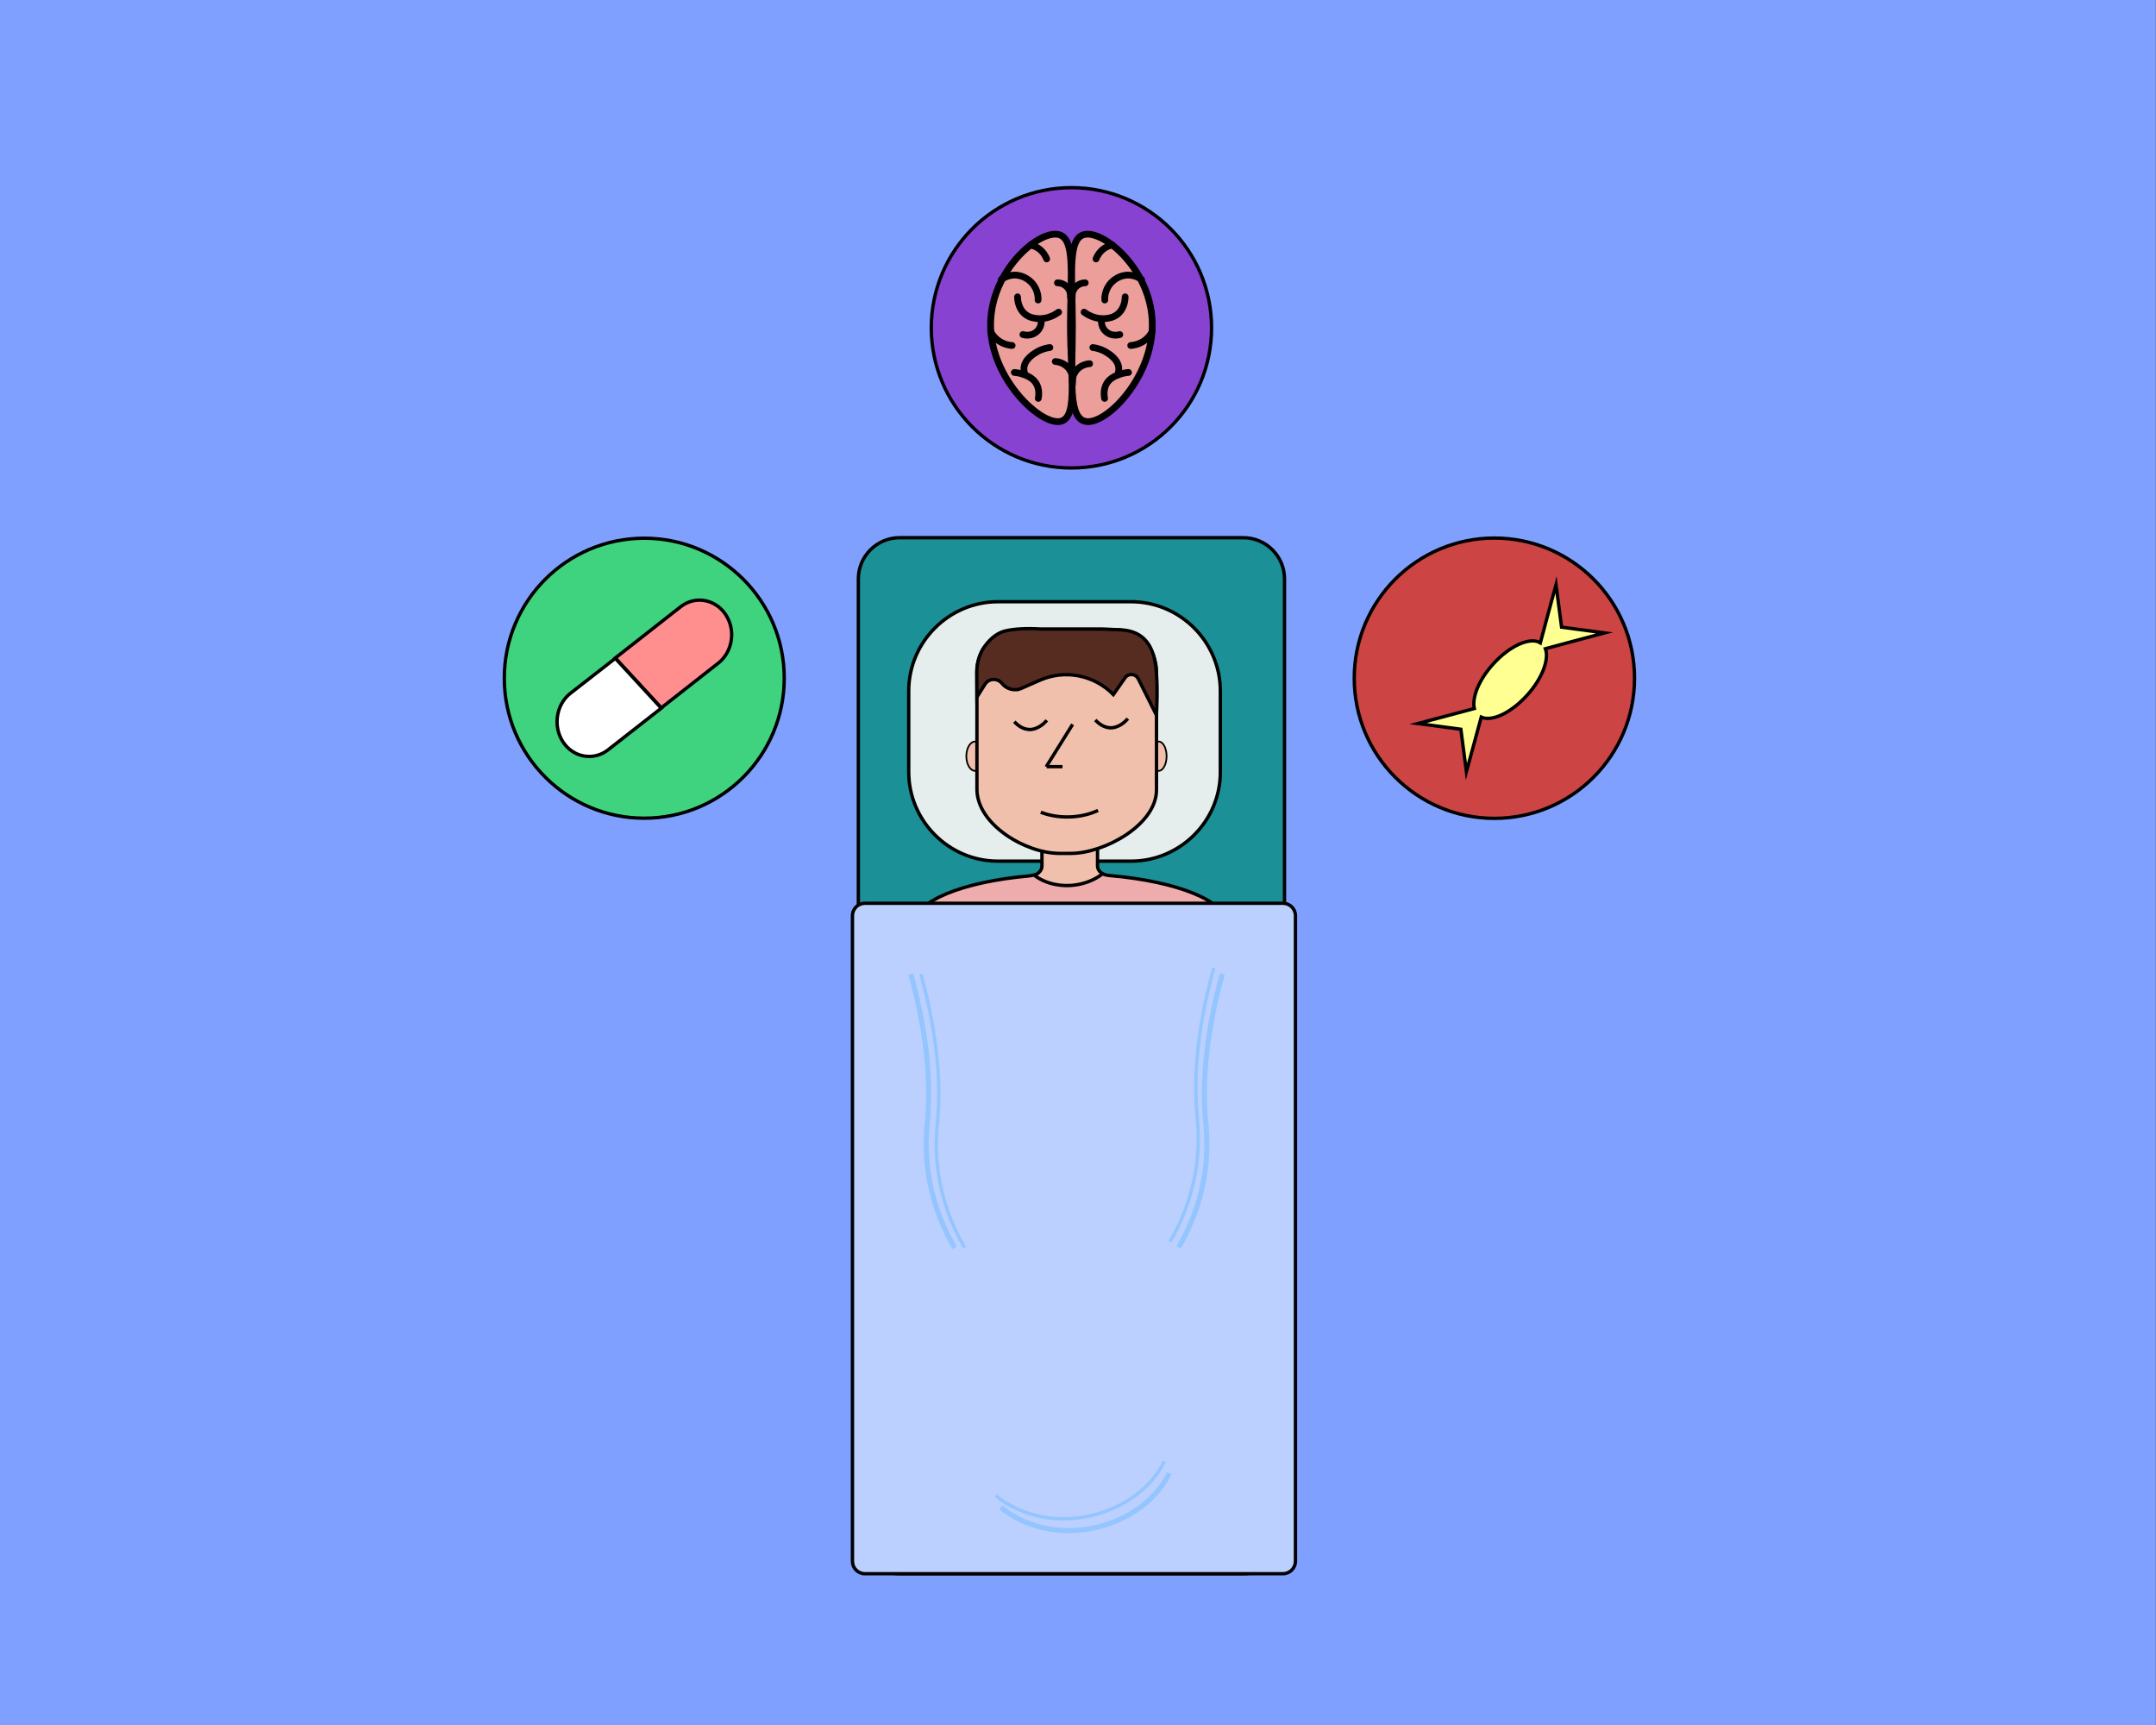 <?xml version="1.0" encoding="utf-8"?>
<!-- Generator: Adobe Illustrator 24.0.2, SVG Export Plug-In . SVG Version: 6.00 Build 0)  -->
<svg version="1.1" id="Layer_1" xmlns="http://www.w3.org/2000/svg" xmlns:xlink="http://www.w3.org/1999/xlink" x="0px" y="0px"
	 viewBox="0 0 1280 1024" enable-background="new 0 0 1280 1024" xml:space="preserve">
<rect x="0" y="0" width="1280" height="1024" fill="#333333" stroke="none"/>
<rect x="-0.1" fill="#80A0FF" width="1280" height="1024"/>
<g id="bed">
	<path fill="#1B9096" stroke="#000000" stroke-width="2" stroke-miterlimit="10" d="M738.2,934.2H534c-13.4,0-24.4-11-24.4-24.4
		V343.6c0-13.4,11-24.4,24.4-24.4h204.2c13.4,0,24.4,11,24.4,24.4v566.2C762.6,923.2,751.6,934.2,738.2,934.2z"/>
	<path id="pillow" fill="#E6EDED" stroke="#000000" stroke-width="2" stroke-miterlimit="10" d="M671.5,511.2h-79
		c-29.2,0-53-23.9-53-53v-48c0-29.2,23.9-53,53-53h79c29.2,0,53,23.9,53,53v48C724.6,487.3,700.7,511.2,671.5,511.2z"/>
</g>
<g id="body">
	<path id="neck" fill="#F0C0AC" stroke="#000000" stroke-width="2" stroke-miterlimit="10" d="M654.7,518.8
		c-6.8,7.6-16.5,11.4-25.7,9.7c-7.4-1.4-12.5-5.9-15.1-8.8c2.9-1.2,4.7-3.2,4.7-5.6v-17.7h33v17.6
		C651.6,516,652.8,517.6,654.7,518.8z"/>
	<path id="shirt" fill="#EFACAC" stroke="#000000" stroke-width="2" stroke-miterlimit="10" d="M728.1,548.4v91.1
		c0,7-5.8,12.7-12.9,12.7H560.7c-9.8,0-17.7-7.8-17.7-17.5v-86.3c0-13.5,28.6-24.9,67.6-28.4c1.1-0.1,2.2-0.3,3.2-0.6
		c2.6,2,7.6,5.1,15.1,6c9.3,1.2,18.9-1.4,25.7-6.7c1.3,0.6,2.9,1,4.8,1.1C699,523.3,728.1,534.8,728.1,548.4z"/>
</g>
<g id="head">
	<ellipse fill="#F0C0AC" stroke="#000000" stroke-miterlimit="10" cx="578.9" cy="448.9" rx="5.2" ry="8.7"/>
	<ellipse fill="#F0C0AC" stroke="#000000" stroke-miterlimit="10" cx="687.9" cy="448.9" rx="4.7" ry="8.7"/>
	<g>
		<path fill="#F0C0AC" stroke="#000000" stroke-width="2" stroke-miterlimit="10" d="M635.7,506.6h-6.6c-20.1,0-49.1-17.1-49.1-38.1
			v-69.7c0-13.7,10.7-24.9,23.7-24.9h59.2c13,0,23.7,11.2,23.7,24.9v70.1C686.6,489.7,655.5,506.6,635.7,506.6z"/>
		<path fill="#562C20" stroke="#000000" stroke-width="2" stroke-miterlimit="10" d="M606.2,408.7l11.4-5c14.8-6.4,32-3,43.4,8.6
			l0,0l0,0l6.9-9.9c2-2.9,6.3-2.6,7.9,0.6l10.8,21.6c0.6-14.1,0.7-27.5-1.9-36.1c-2.4-7.2-7.1-13.8-18.9-14.6l-11.3-0.5h-36.6
			c-8.5-0.5-16.1-0.2-22.1,1.4c-4.9,1.6-8.9,5.3-12.3,10.5c-2.6,4.5-3.5,9-3.6,13.5l0.1,15l4.7-7.5c2.3-3.7,7.4-4,10.2-0.6v0
			c1.9,2.4,4.7,3.7,7.7,3.7h0C603.8,409.5,605,409.2,606.2,408.7z"/>
	</g>
	<path fill="#F0C0AC" stroke="#000000" stroke-width="2" stroke-miterlimit="10" d="M617.9,482.2c3.2,1.2,9.8,3.2,18.3,2.7
		c7.2-0.4,12.7-2.4,15.7-3.8"/>
	<path fill="#F0C0AC" stroke="#000000" stroke-width="2" stroke-miterlimit="10" d="M650.3,427.4c1.7,1.9,5.4,5.1,10.2,4.6
		c4.1-0.5,7.4-3.4,9.1-5.4"/>
	<path fill="#F0C0AC" stroke="#000000" stroke-width="2" stroke-miterlimit="10" d="M602.2,428.4c1.7,1.9,5.4,5.1,10.2,4.6
		c4.1-0.5,7.4-3.4,9.1-5.4"/>
	<g>
		<line fill="none" stroke="#000000" stroke-width="2" stroke-miterlimit="10" x1="636.8" y1="430" x2="621.1" y2="455.2"/>
		<line fill="none" stroke="#000000" stroke-width="2" stroke-miterlimit="10" x1="630.8" y1="455.1" x2="621.4" y2="455.1"/>
	</g>
</g>
<g id="pill">
	<circle fill="#40D37F" stroke="#000000" stroke-width="2" stroke-miterlimit="10" cx="382.5" cy="402.6" r="83.1"/>
	<g>
		<path fill="#FF8F8F" stroke="#000000" stroke-width="2" stroke-miterlimit="10" d="M430.8,364.8c-6.1-9.2-18.1-11.3-26.6-4.7
			l-38.9,30.5l27.3,29.6l33.9-26.6c5.1-4,7.9-10.4,7.9-16.8C434.4,372.7,433.2,368.5,430.8,364.8z"/>
		<path fill="#FFFFFF" stroke="#000000" stroke-width="2" stroke-miterlimit="10" d="M338.6,411.6c-8.5,6.7-10.4,19.7-4.3,28.9
			c6.1,9.2,18.1,11.3,26.6,4.7l31.7-24.8l-27.3-29.6L338.6,411.6z"/>
	</g>
</g>
<g id="brain">
	<circle fill="#8742D1" stroke="#000000" stroke-width="2" stroke-miterlimit="10" cx="636.1" cy="194.6" r="83.2"/>
	<g>
		<g>
			<path fill="#EB9E9A" stroke="#000000" stroke-width="4" stroke-miterlimit="10" d="M684.1,192.9c0,30.6-25.6,57.4-38.1,57.4
				c-12.6,0-9.3-26.4-9.3-57.1s-3.6-54.2,9-54.2S684.1,162.2,684.1,192.9z"/>
			<path fill="none" stroke="#000000" stroke-width="4" stroke-linecap="round" stroke-linejoin="round" stroke-miterlimit="10" d="
				M660.3,145.4c-1.2,0.3-2.8,0.8-4.5,1.9c-3.2,2.1-4.6,5.1-5.1,6.4"/>
			<path fill="none" stroke="#000000" stroke-width="4" stroke-linecap="round" stroke-linejoin="round" stroke-miterlimit="10" d="
				M677.7,165.9c-1.1-0.8-3.8-2.5-7.7-2.6c-5.8-0.1-9.5,3.7-10.3,4.5c-3.9,4.2-3.9,9.2-3.8,10.3"/>
			<path fill="none" stroke="#000000" stroke-width="4" stroke-linecap="round" stroke-linejoin="round" stroke-miterlimit="10" d="
				M684.1,196.7c-0.6,1.2-2.1,3.8-5.1,5.8c-3.2,2.1-6.3,2.5-7.7,2.6"/>
			<path fill="none" stroke="#000000" stroke-width="4" stroke-linecap="round" stroke-linejoin="round" stroke-miterlimit="10" d="
				M668,176.2c0,0.9-0.1,6.7-4.5,10.3c-2.6,2.1-5.4,2.4-7.1,2.6c-6.3,0.6-11.2-2.6-12.8-3.8"/>
			<path fill="none" stroke="#000000" stroke-width="4" stroke-linecap="round" stroke-linejoin="round" stroke-miterlimit="10" d="
				M653.9,190.9c0,0.5,0.1,4.1,3.2,6.4c3.4,2.6,7.4,1.4,7.7,1.3"/>
			<path fill="none" stroke="#000000" stroke-width="4" stroke-linecap="round" stroke-linejoin="round" stroke-miterlimit="10" d="
				M648.8,206.3c3.7,0.5,6.2,1.7,7.7,2.6c1.8,1.1,7.3,4.3,7.7,9.6c0.1,1.6-0.3,3-0.6,3.8"/>
			<path fill="none" stroke="#000000" stroke-width="4" stroke-linecap="round" stroke-linejoin="round" stroke-miterlimit="10" d="
				M670,221.1c-1.4,0.1-3.4,0.4-5.8,1.3c-2.1,0.8-5.1,2-7.1,5.1c-2.3,3.8-1.5,7.9-1.3,9"/>
			<path fill="none" stroke="#000000" stroke-width="4" stroke-linecap="round" stroke-linejoin="round" stroke-miterlimit="10" d="
				M646.9,215.9c-0.6,0-5.4,0.4-8.3,4.5c-2.4,3.3-2,6.8-1.9,7.7"/>
			<path fill="none" stroke="#000000" stroke-width="4" stroke-linecap="round" stroke-linejoin="round" stroke-miterlimit="10" d="
				M644.3,167.9c-0.5,0-3.5,0-5.8,2.6c-2.2,2.4-2,5.3-1.9,5.8"/>
		</g>
		<g>
			<path fill="#EB9E9A" stroke="#000000" stroke-width="4" stroke-miterlimit="10" d="M588.1,192.9c0,30.6,27.3,57.4,39.9,57.4
				s7.5-26.4,7.5-57.1s3.6-54.2-9-54.2S588.1,162.2,588.1,192.9z"/>
			<path fill="none" stroke="#000000" stroke-width="4" stroke-linecap="round" stroke-linejoin="round" stroke-miterlimit="10" d="
				M611.8,145.4c1.2,0.3,2.8,0.8,4.5,1.9c3.2,2.1,4.6,5.1,5.1,6.4"/>
			<path fill="none" stroke="#000000" stroke-width="4" stroke-linecap="round" stroke-linejoin="round" stroke-miterlimit="10" d="
				M594.5,165.9c1.1-0.8,3.8-2.5,7.7-2.6c5.8-0.1,9.5,3.7,10.3,4.5c3.9,4.2,3.9,9.2,3.8,10.3"/>
			<path fill="none" stroke="#000000" stroke-width="4" stroke-linecap="round" stroke-linejoin="round" stroke-miterlimit="10" d="
				M588.1,196.7c0.6,1.2,2.1,3.8,5.1,5.8c3.2,2.1,6.3,2.5,7.7,2.6"/>
			<path fill="none" stroke="#000000" stroke-width="4" stroke-linecap="round" stroke-linejoin="round" stroke-miterlimit="10" d="
				M604.1,176.2c0,0.9,0.1,6.7,4.5,10.3c2.6,2.1,5.4,2.4,7.1,2.6c6.3,0.6,11.2-2.6,12.8-3.8"/>
			<path fill="none" stroke="#000000" stroke-width="4" stroke-linecap="round" stroke-linejoin="round" stroke-miterlimit="10" d="
				M618.2,190.9c0,0.5-0.1,4.1-3.2,6.4c-3.4,2.6-7.4,1.4-7.7,1.3"/>
			<path fill="none" stroke="#000000" stroke-width="4" stroke-linecap="round" stroke-linejoin="round" stroke-miterlimit="10" d="
				M623.3,206.3c-3.7,0.5-6.2,1.7-7.7,2.6c-1.8,1.1-7.3,4.3-7.7,9.6c-0.1,1.6,0.3,3,0.6,3.8"/>
			<path fill="none" stroke="#000000" stroke-width="4" stroke-linecap="round" stroke-linejoin="round" stroke-miterlimit="10" d="
				M602.2,221.1c1.4,0.1,3.4,0.4,5.8,1.3c2.1,0.8,5.1,2,7.1,5.1c2.3,3.8,1.5,7.9,1.3,9"/>
			<path fill="none" stroke="#000000" stroke-width="4" stroke-linecap="round" stroke-linejoin="round" stroke-miterlimit="10" d="
				M626.5,214.6c0.6,0,5.4,0.4,8.3,4.5c2.4,3.3,2,6.8,1.9,7.7"/>
			<path fill="none" stroke="#000000" stroke-width="4" stroke-linecap="round" stroke-linejoin="round" stroke-miterlimit="10" d="
				M627.8,167.9c0.5,0,3.5,0,5.8,2.6c2.2,2.4,2,5.3,1.9,5.8"/>
		</g>
	</g>
</g>
<g id="candy">
	<circle fill="#CC4444" stroke="#000000" stroke-width="2" stroke-miterlimit="10" cx="887.2" cy="402.6" r="83.2"/>
	<path fill="#FFFF92" stroke="#000000" stroke-width="2" stroke-miterlimit="10" d="M952.6,375.7l-25.5-3.4l-3.3-25.2l-5.3,19.5
		l-4,15c-6-3.7-18.3,1.7-28.2,12.8c-8.4,9.3-12.5,19.8-11,26.2l-13.9,3.7l-19.6,5.2l25.5,3.4l3.3,25.2l5.3-19.5l3.5-12.9
		c6.3,2.9,17.9-2.6,27.4-13.2c8.9-9.9,13-21.1,10.7-27.4l15.6-4.2L952.6,375.7z"/>
</g>
<g id="blanket">
	<path fill="#BBD0FF" stroke="#000000" stroke-width="2" stroke-miterlimit="10" d="M761.7,934.2H513.5c-4.1,0-7.4-3.3-7.4-7.4
		V543.6c0-4.1,3.3-7.4,7.4-7.4h248.2c4.1,0,7.4,3.3,7.4,7.4v383.2C769.1,930.9,765.7,934.2,761.7,934.2z"/>
	<path fill="none" stroke="#94C5FF" stroke-width="2" stroke-miterlimit="10" d="M720.6,574.6c-10.9,39.7-11.6,67.7-10,86.6
		c0.7,7.8,2.9,27.1-5,51.4c-3.4,10.6-7.8,19-11,24.6"/>
	<path fill="none" stroke="#94C5FF" stroke-width="2" stroke-miterlimit="10" d="M591.2,887.8c1.7,1.5,19.8,16.8,48.7,13.3
		c22.8-2.7,43-16,51.3-33.6"/>
	<path fill="none" stroke="#94C5FF" stroke-width="3" stroke-miterlimit="10" d="M594.2,894.8c1.7,1.5,19.8,16.8,48.7,13.3
		c22.8-2.7,43-16,51.3-33.6"/>
	<path fill="none" stroke="#94C5FF" stroke-width="2" stroke-miterlimit="10" d="M546.7,578.1c10.9,39.7,11.6,67.7,10,86.6
		c-0.7,7.8-2.9,27.1,5,51.4c3.4,10.6,7.8,19,11,24.6"/>
	<path fill="none" stroke="#94C5FF" stroke-width="3" stroke-miterlimit="10" d="M540.7,578.1c10.9,39.7,11.6,67.7,10,86.6
		c-0.7,7.8-2.9,27.1,5,51.4c3.4,10.6,7.8,19,11,24.6"/>
	<path fill="none" stroke="#94C5FF" stroke-width="3" stroke-miterlimit="10" d="M725.7,578c-10.9,39.7-11.6,67.7-10,86.6
		c0.7,7.8,2.9,27.1-5,51.4c-3.4,10.6-7.8,19-11,24.6"/>
</g>
</svg>

